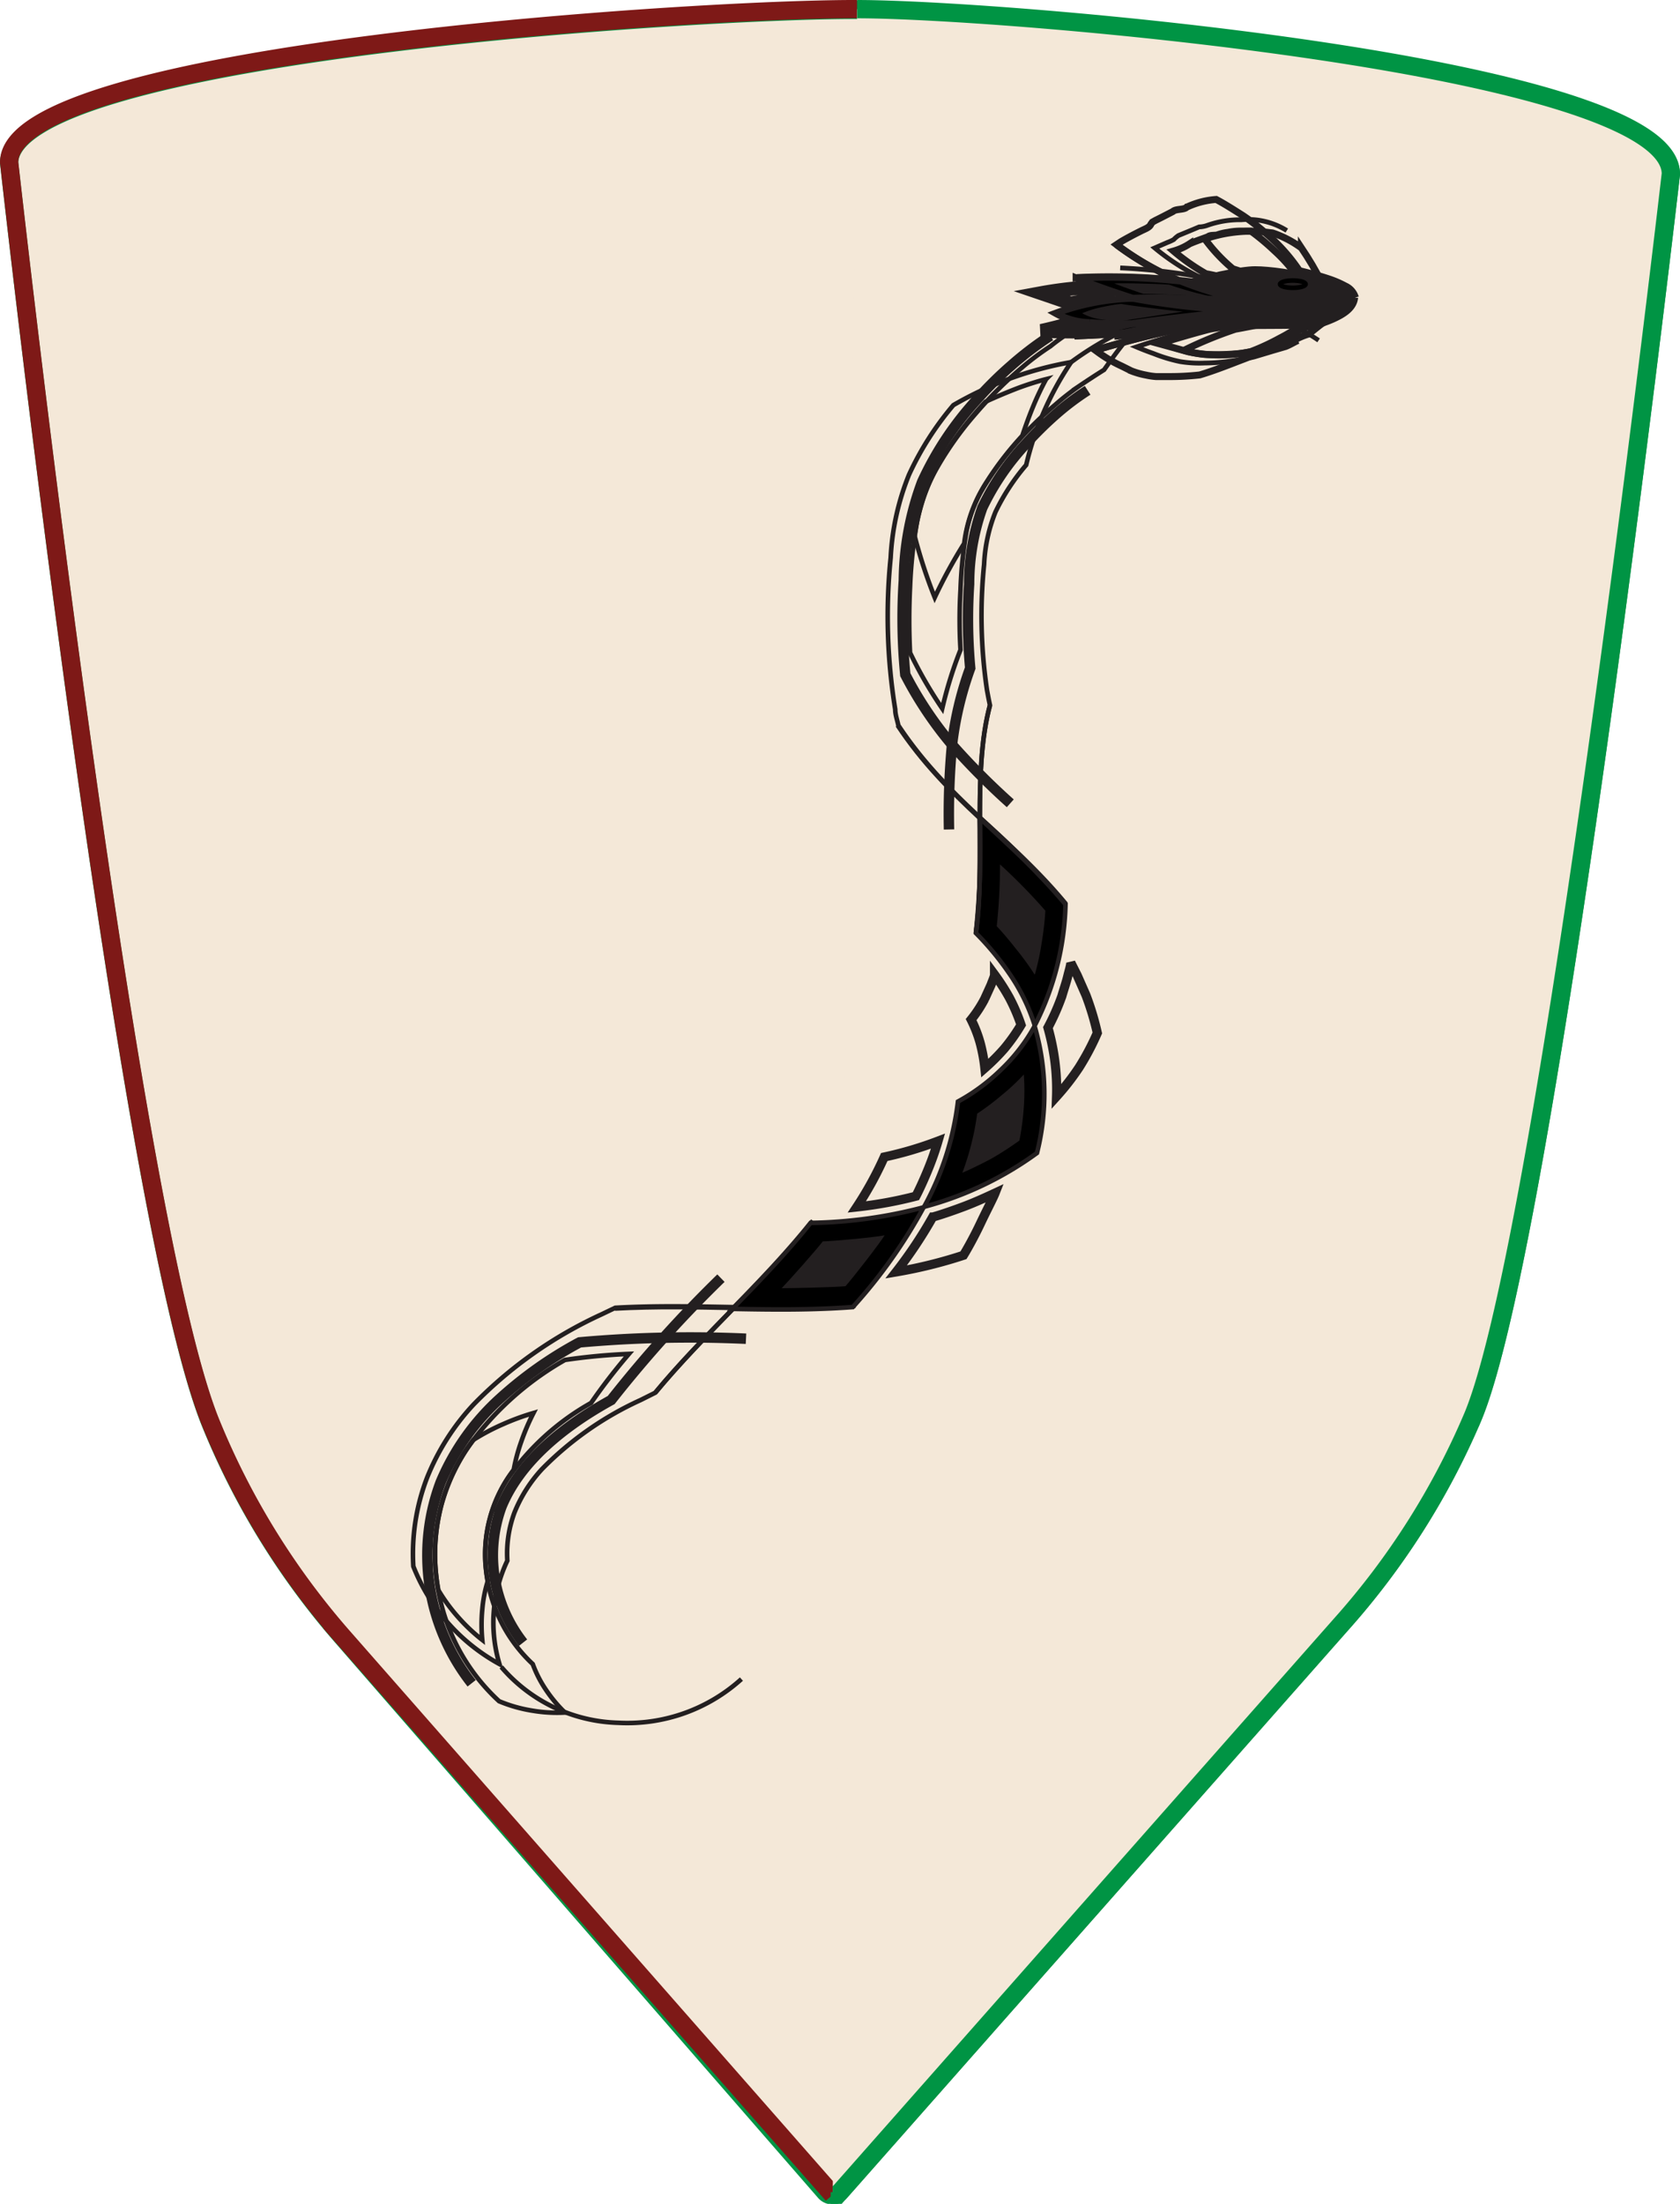 <svg xmlns="http://www.w3.org/2000/svg" viewBox="0 0 91.86 120.44"><defs><style>.a{fill:#f4e8d8;stroke:#009444;}.a,.b,.n{stroke-miterlimit:10;}.b,.e,.f,.g,.h,.j,.k,.l,.m{fill:none;}.b{stroke:#7e1917;}.c,.i{fill:#000;}.c,.e,.f,.g,.h,.i,.j,.k,.l,.m{stroke:#231f20;}.c,.g{stroke-width:0.25px;}.d,.n{fill:#231f20;}.e{stroke-width:0.5px;}.f,.n{stroke-width:0.25px;}.h{stroke-width:0.57px;}.i,.l{stroke-width:0.38px;}.j{stroke-width:0.75px;}.k{stroke-width:0.38px;}.m{stroke-width:0.26px;}.n{stroke:#;}






</style></defs><title>Banner_House_slange</title><path class="a" d="M1997.06,279.09l-27.38,31a.56.56,0,0,1-.79,0l-26.35-30.28a41.45,41.45,0,0,1-7.28-11.79c-4.63-11.5-11-68.83-11-68.83,0-6,37.66-8.4,46.37-8.37,8,0,44.49,3.06,44.49,9,0,0-6.67,58-10.83,67.92A41.23,41.23,0,0,1,1997.06,279.09Z" transform="translate(-1923.76 -190.28)"/><path class="b" d="M1969.29,310.22l-26.75-30.45a41.45,41.45,0,0,1-7.28-11.79c-4.63-11.5-11-68.83-11-68.83,0-6,37.66-8.4,46.37-8.37" transform="translate(-1923.76 -190.28)"/><path class="a" d="M1970.63,190.78c8,0,44.49,3.06,44.49,9,0,0-6.67,58-10.83,67.92a41.23,41.23,0,0,1-7.23,11.38l-27.38,31a.54.54,0,0,1-.39.17" transform="translate(-1923.76 -190.28)"/><path class="c" d="M1977.12,241.27a44.65,44.65,0,0,0,.21-6.3,49.69,49.69,0,0,1,4.69,4.71,15.31,15.31,0,0,1-1.68,6.64,10.55,10.55,0,0,0-1.35-2.78A15.79,15.79,0,0,0,1977.12,241.27Z" transform="translate(-1923.76 -190.28)"/><path class="d" d="M1978.44,237.52a31.75,31.75,0,0,1-.18,3.38c.21.21.65.72,1.08,1.27a15,15,0,0,1,1,1.38,13.72,13.72,0,0,0,.37-1.7,17.21,17.21,0,0,0,.21-1.8A31,31,0,0,0,1978.44,237.52Z" transform="translate(-1923.76 -190.28)"/><path class="e" d="M1982.31,242.89c0,.15-.09.42-.17.75s-.21.7-.32,1.08a12.74,12.74,0,0,1-.76,1.72,12.92,12.92,0,0,1,.38,1.85,12,12,0,0,1,.09,1.91,13.38,13.38,0,0,0,1.23-1.58,13.91,13.91,0,0,0,1-1.89,15.16,15.16,0,0,0-.62-2.06l-.48-1.09Z" transform="translate(-1923.76 -190.28)"/><path class="e" d="M1978.17,255.48c-.28.13-1,.47-1.69.73s-1.41.5-1.72.58a24.27,24.27,0,0,1-2,3,25.31,25.31,0,0,0,3.68-.91c.18-.29.58-1,.92-1.72S1978.06,255.76,1978.17,255.48Z" transform="translate(-1923.76 -190.28)"/><path class="e" d="M1978.14,243.54c0,.11-.1.31-.19.56l-.35.77a6.83,6.83,0,0,1-.74,1.13,7,7,0,0,1,.49,1.26,9.14,9.14,0,0,1,.26,1.39,11.27,11.27,0,0,0,1.06-1.06,10.07,10.07,0,0,0,.92-1.3,9.87,9.87,0,0,0-.63-1.47A11.43,11.43,0,0,0,1978.14,243.54Z" transform="translate(-1923.76 -190.28)"/><path class="e" d="M1975.05,252.64a19.86,19.86,0,0,1-2.94.87,19.16,19.16,0,0,1-1.5,2.73,22.73,22.73,0,0,0,3.23-.59c.14-.26.44-.9.69-1.52A15.64,15.64,0,0,0,1975.05,252.64Z" transform="translate(-1923.76 -190.28)"/><path class="f" d="M1982.71,208.15c.3-.05,1.06-.15,1.78-.23s1.45-.09,1.74-.07c-.2.19-.67.74-1.1,1.28s-.82,1.11-1,1.36q-.7.44-1.38.9a14.16,14.16,0,0,0-1.28,1,20.08,20.08,0,0,0-2.27,2.25,16.12,16.12,0,0,0-1.82,2.55,7.69,7.69,0,0,0-.9,2.79,27.77,27.77,0,0,0-1.61,2.95,27.57,27.57,0,0,1-1.1-3.36,11.78,11.78,0,0,1,.42-1.88,9.27,9.27,0,0,1,.79-1.82,18,18,0,0,1,2.14-3,22.55,22.55,0,0,1,2.6-2.57,14.9,14.9,0,0,1,1.48-1.1C1981.7,208.79,1982.2,208.47,1982.71,208.15Z" transform="translate(-1923.76 -190.28)"/><path class="f" d="M1977.64,212.24c.29-.14,1-.45,1.67-.71s1.37-.46,1.65-.53a15.61,15.61,0,0,0-.72,1.52c-.27.65-.49,1.3-.58,1.57a17.57,17.57,0,0,0-1.94,2.51,7.77,7.77,0,0,0-1.11,2.71,22.47,22.47,0,0,0-.33,3.2,27.61,27.61,0,0,0,0,3.28,22.43,22.43,0,0,0-1,3.21,23.61,23.61,0,0,1-1.76-3.05,35.65,35.65,0,0,1,0-3.58,26.28,26.28,0,0,1,.39-3.62,10.37,10.37,0,0,1,1.47-3.6A20.3,20.3,0,0,1,1977.64,212.24Z" transform="translate(-1923.76 -190.28)"/><path class="g" d="M1982,239.68c-3-3.63-6.46-5.68-9.16-9.76" transform="translate(-1923.76 -190.28)"/><path class="g" d="M1977.12,241.27c.54-3.91-.22-8.75.77-12.45" transform="translate(-1923.76 -190.28)"/><path class="g" d="M1977.12,241.27c.54-3.91-.22-8.75.77-12.45-.06-.27-.11-.54-.16-.81a27.68,27.68,0,0,1-.16-6.89,8.67,8.67,0,0,1,.62-2.86,11.74,11.74,0,0,1,1.68-2.57,17,17,0,0,1,2.46-5.62,19.55,19.55,0,0,0-6.44,2.35,16.48,16.48,0,0,0-2.43,3.81,13.89,13.89,0,0,0-1,4.53,31.75,31.75,0,0,0,.25,8.29c0,.29.11.58.17.87,2.7,4.08,6.17,6.13,9.16,9.76" transform="translate(-1923.76 -190.28)"/><path class="h" d="M1981.19,208.63a18.44,18.44,0,0,0-2.13,1.62,20.63,20.63,0,0,0-1.88,1.86,17.32,17.32,0,0,0-3,4.51,15.79,15.79,0,0,0-1,5.38,31.72,31.72,0,0,0,.08,5.15,20.53,20.53,0,0,0,2.6,3.88,38.89,38.89,0,0,0,3.14,3.15" transform="translate(-1923.76 -190.28)"/><path class="h" d="M1975.65,235.61a40.9,40.9,0,0,1,.16-4.58,18.48,18.48,0,0,1,1-4.24,29.23,29.23,0,0,1-.06-4.59,12.41,12.41,0,0,1,.72-4.17,13.81,13.81,0,0,1,2.41-3.52,19.63,19.63,0,0,1,1.59-1.57,14.47,14.47,0,0,1,1.76-1.33" transform="translate(-1923.76 -190.28)"/><path class="f" d="M1951.05,283.25a7.86,7.86,0,0,0,1.84.52,8.12,8.12,0,0,0,1.76.1,7.65,7.65,0,0,1-1.05-1.26,6.45,6.45,0,0,1-.71-1.39,8.15,8.15,0,0,1-2.55-5.13,7.61,7.61,0,0,1,1.51-5.49,9.91,9.91,0,0,1,.42-1.56,12.11,12.11,0,0,1,.66-1.54,13,13,0,0,0-1.64.6,12,12,0,0,0-1.65.87,10.71,10.71,0,0,0-1.73,3.5,10.57,10.57,0,0,0-.3,3.91A10.8,10.8,0,0,0,1951.05,283.25Z" transform="translate(-1923.76 -190.28)"/><path class="f" d="M1947.73,277.18a9.52,9.52,0,0,0,1.12,1.52,9.82,9.82,0,0,0,1.28,1.2,8.91,8.91,0,0,1,0-1.66,7.34,7.34,0,0,1,.3-1.55,7.58,7.58,0,0,1,1.08-5.59,13.7,13.7,0,0,1,4.57-4.15,31.37,31.37,0,0,1,2.07-2.68,33.8,33.8,0,0,0-3.5.33,16.54,16.54,0,0,0-5.46,5,10.1,10.1,0,0,0-1.46,3.64A10.49,10.49,0,0,0,1947.73,277.18Z" transform="translate(-1923.76 -190.28)"/><path class="g" d="M1970.53,261.64c-4.53.36-8.65-.1-13.15.15" transform="translate(-1923.76 -190.28)"/><path class="g" d="M1968.21,257c-2.55,3.22-6,6.22-8.62,9.39" transform="translate(-1923.76 -190.28)"/><path class="g" d="M1968.21,257c-2.55,3.22-6,6.22-8.62,9.39l-.8.4a18,18,0,0,0-5.39,3.77,7.76,7.76,0,0,0-1.51,2.38,6.4,6.4,0,0,0-.39,2.63,7.88,7.88,0,0,0-.43,5.65,10.46,10.46,0,0,1-4.71-5.34,11.56,11.56,0,0,1,.75-4.84,12.88,12.88,0,0,1,2.54-4,23.35,23.35,0,0,1,7-4.93l.75-.36c4.5-.25,8.62.21,13.15-.15" transform="translate(-1923.76 -190.28)"/><path class="h" d="M1949.55,282.27a11.31,11.31,0,0,1-1.69-11,12.92,12.92,0,0,1,3.26-4.58,21.67,21.67,0,0,1,4.33-3.05,67.84,67.84,0,0,1,9.1-.2" transform="translate(-1923.76 -190.28)"/><path class="h" d="M1963.18,260.13a67.57,67.57,0,0,0-6,6.66c-2.65,1.46-5,3.39-6,5.83a7.73,7.73,0,0,0,1.18,7.43" transform="translate(-1923.76 -190.28)"/><path class="c" d="M1976.14,250.48a10.64,10.64,0,0,0,2.3-1.69,9.82,9.82,0,0,0,1.89-2.43,13.17,13.17,0,0,1,.13,6.93,18.54,18.54,0,0,1-6.17,2.94A15.76,15.76,0,0,0,1976.14,250.48Z" transform="translate(-1923.76 -190.28)"/><path class="c" d="M1968.08,257.11a25.54,25.54,0,0,0,6.18-.85,27.93,27.93,0,0,1-3.87,5.45c-2.27.17-4.43.14-6.59.1C1965.31,260.27,1966.8,258.71,1968.08,257.11Z" transform="translate(-1923.76 -190.28)"/><path class="d" d="M1979.74,249a11.5,11.5,0,0,1-1.22,1.14,14,14,0,0,1-1.33,1,14,14,0,0,1-.31,1.62,14.26,14.26,0,0,1-.5,1.61c.27-.11.91-.41,1.57-.76a17.89,17.89,0,0,0,1.55-1,14.3,14.3,0,0,0,.24-1.83A12.14,12.14,0,0,0,1979.74,249Z" transform="translate(-1923.76 -190.28)"/><path class="d" d="M1972.13,257.79c-.56.11-2.79.32-3.38.33-.35.46-1.85,2.15-2.25,2.56.56,0,2.86-.05,3.49-.11C1970.41,260.1,1971.84,258.26,1972.13,257.79Z" transform="translate(-1923.76 -190.28)"/><path class="f" d="M1982.33,210.07a17.45,17.45,0,0,1,6.62-3,8.06,8.06,0,0,1,3.62.22,12.82,12.82,0,0,1,3.29,1.59" transform="translate(-1923.76 -190.28)"/><path class="f" d="M1951.17,281.38a8.72,8.72,0,0,0,6.41,3.05,9.3,9.3,0,0,0,6.72-2.39" transform="translate(-1923.76 -190.28)"/><path class="d" d="M1997.86,206.54c0,.94-2.09,1.71-3.74,1.71s-9.58.17-9.58-.77,6.2-2.65,7.84-2.65S1997.86,205.6,1997.86,206.54Z" transform="translate(-1923.76 -190.28)"/><path class="i" d="M1992.69,207.51c-1.74.22-3.15.46-4.26.7-2.26.24-4.24.37-5.92.43l3.14-.67C1988.29,207.88,1990.66,207.7,1992.69,207.51Z" transform="translate(-1923.76 -190.28)"/><path class="d" d="M1987.78,208.18c.28-.06,1.78-.32,2.27-.38-.57,0-3.08.23-3.76.26l-1.67.34C1985.1,208.39,1987.19,208.24,1987.78,208.18Z" transform="translate(-1923.76 -190.28)"/><path class="j" d="M1983,208.4l1.59-.35a20.56,20.56,0,0,1-2.32-.1c-.19.08-1.23.34-1.58.41C1981,208.39,1982.56,208.41,1983,208.4Z" transform="translate(-1923.76 -190.28)"/><path class="j" d="M1982.31,206.86a18.22,18.22,0,0,1,2.34-.34L1983,206a22,22,0,0,0-2.33.3Z" transform="translate(-1923.76 -190.28)"/><path class="j" d="M1991.39,207.59c.44-.06,2.55-.28,3.2-.32-.59,0-3.14.2-3.85.2s-2.72.28-3.2.35C1988.3,207.8,1990.85,207.64,1991.39,207.59Z" transform="translate(-1923.76 -190.28)"/><path class="j" d="M1990.8,207.08c.69,0,3.21,0,3.8.07-.64,0-2.76-.26-3.2-.35s-3.06-.12-3.81-.09C1988.07,206.8,1990.2,207.05,1990.8,207.08Z" transform="translate(-1923.76 -190.28)"/><path class="k" d="M1995.37,207.8a1.91,1.91,0,0,0,.7.15c-.11.07-.49.38-.74.58a3.89,3.89,0,0,0-.67.27l-.4.19-.43.11-1.06.3a5.34,5.34,0,0,1-.53.09l-.59.1a13.39,13.39,0,0,1-2,.06,6,6,0,0,1-1.16-.22,22.36,22.36,0,0,1,2.82-1.16c.42-.07,1.68-.32,1.94-.39A13,13,0,0,0,1995.37,207.8Z" transform="translate(-1923.76 -190.28)"/><path class="k" d="M1994.44,207.88c0,.07.1.3.21.35a10,10,0,0,1-.93.54,12.69,12.69,0,0,1-1.58.73,8.25,8.25,0,0,1-3.42,0l-1.56-.43c.53-.19,2.36-.71,2.75-.8s2.12-.3,2.46-.37Z" transform="translate(-1923.76 -190.28)"/><path class="l" d="M1982.51,208.64c1.68-.06,3.66-.19,5.92-.43,2-.21,3.76-.43,5.17-.67" transform="translate(-1923.76 -190.28)"/><path class="l" d="M1992.69,207.51c-1.74.22-3.15.46-4.26.7-1.34.28-2.94.66-4.78,1.21" transform="translate(-1923.76 -190.28)"/><path class="l" d="M1992.69,207.51c-1.74.22-3.15.46-4.26.7-1.34.28-2.94.66-4.78,1.21l.11.08a7.32,7.32,0,0,0,1.34.79l.52.26a4.51,4.51,0,0,0,.81.23,3.87,3.87,0,0,0,.54.08l.71,0a14.71,14.71,0,0,0,1.68-.09c.81-.24,1.68-.59,2.31-.83a12.83,12.83,0,0,0,1.69-.77c.51-.26.77-.42,1.06-.59s.47-.32.62-.42c-.39-.16-.47-.41-.22-.64h-1.22c-1.41.24-3.13.46-5.17.67-2.26.24-4.24.37-5.92.43" transform="translate(-1923.76 -190.28)"/><path class="m" d="M1995.19,207.72c-.81.07-1.62,0-2.43,0-1,.17-2.06.33-3.34.48-1.71.24-3.3.4-4.73.52" transform="translate(-1923.76 -190.28)"/><path class="m" d="M1991.73,207.74c-.92.16-1.68.33-2.31.5-1.06.25-2.25.57-3.52,1,.26.11.56.23.93.36a8.58,8.58,0,0,0,1.45.44,6.48,6.48,0,0,0,1.34.08,10.34,10.34,0,0,0,1.81-.17c.36-.08.6-.08.93-.17l1-.3.72-.21c.23-.09.44-.22.67-.33" transform="translate(-1923.76 -190.28)"/><path class="k" d="M1995.22,205.91a1.64,1.64,0,0,1,.63-.55l-.34-.6-.3-.49-.29-.44a5.66,5.66,0,0,0-1.58-.82l-.75-.09h-.68a7.71,7.71,0,0,0-2.27.42,9.16,9.16,0,0,0,1.53,1.63,19.74,19.74,0,0,1,2,.74A7.45,7.45,0,0,1,1995.22,205.91Z" transform="translate(-1923.76 -190.28)"/><path class="k" d="M1994.31,205.75a1,1,0,0,1,.12-.71,8.48,8.48,0,0,0-1-1.07,12.89,12.89,0,0,0-1.27-1.06c-.24,0-.45,0-.66,0a3.53,3.53,0,0,0-.6.07,2.75,2.75,0,0,0-.53.12c-.13.07-.43,0-.56.12-.32.12-.68.24-1,.38a3.25,3.25,0,0,1-.88.4,11.54,11.54,0,0,0,1.77,1.24c.49.08,2.15.47,2.5.59.34-.07.68-.13,1-.17A6.05,6.05,0,0,1,1994.31,205.75Z" transform="translate(-1923.76 -190.28)"/><path class="l" d="M1982.6,205.49a37.5,37.5,0,0,1,10.94,1.1" transform="translate(-1923.76 -190.28)"/><path class="l" d="M1992.67,206.84a20.43,20.43,0,0,1-4.36-1.19,16.15,16.15,0,0,1-3.5-2" transform="translate(-1923.76 -190.28)"/><path class="l" d="M1992.67,206.84a20.43,20.43,0,0,1-4.36-1.19,16.15,16.15,0,0,1-3.5-2l.24-.16c.34-.2.72-.4,1.12-.6.2-.1.45-.18.52-.36l.08-.11.16-.09.32-.16.64-.33c.16-.16.62-.08.76-.24a4.55,4.55,0,0,1,1.61-.42c.49.26,1,.59,1.46.88a12.59,12.59,0,0,1,1.29,1,9.76,9.76,0,0,1,1.79,2,1.12,1.12,0,0,0,0,1.38,3.25,3.25,0,0,0-1.16.11l-.06,0a37.5,37.5,0,0,0-10.94-1.1" transform="translate(-1923.76 -190.28)"/><path class="m" d="M1995.07,206.1a7,7,0,0,0-1.2-.15,5.35,5.35,0,0,0-1.2.18,26.53,26.53,0,0,0-3.4-.74,33.62,33.62,0,0,0-4.26-.47" transform="translate(-1923.76 -190.28)"/><path class="m" d="M1991.67,206.38a11.9,11.9,0,0,1-2.4-1,12.38,12.38,0,0,1-2.37-1.55l.69-.3a2.29,2.29,0,0,0,.35-.16,1.43,1.43,0,0,1,.26-.22l.75-.31.38-.16a1.39,1.39,0,0,0,.46-.09,5.34,5.34,0,0,1,1.85-.3,4,4,0,0,1,2.48.59" transform="translate(-1923.76 -190.28)"/><path class="i" d="M1991.89,207.25c-2.51.24-4.5.47-6.25.72-.84,0-1.61,0-2.31-.06a4,4,0,0,1-1.85-.51,13.17,13.17,0,0,1,4.22-.82A42.16,42.16,0,0,0,1991.89,207.25Z" transform="translate(-1923.76 -190.28)"/><path class="i" d="M1992.69,206.84a57.79,57.79,0,0,0-7-.26c-.81-.27-1.91-.62-3.09-1.11a37.51,37.51,0,0,1,5.72.17A20.28,20.28,0,0,0,1992.69,206.84Z" transform="translate(-1923.76 -190.28)"/><path class="d" d="M1985,207.83l3.44-.52c-.69-.06-2.91-.33-3.35-.42-.2,0-.7.09-1.16.19a5.49,5.49,0,0,0-1,.32,2.84,2.84,0,0,0,.95.32A9.74,9.74,0,0,0,1985,207.83Z" transform="translate(-1923.76 -190.28)"/><path class="d" d="M1986.28,206.34c.67,0,3.16.09,3.73.15a20.87,20.87,0,0,1-2.32-.65c-.54-.05-2.56-.1-3-.07C1985,205.9,1986.06,206.27,1986.28,206.34Z" transform="translate(-1923.76 -190.28)"/><path class="k" d="M1995,208.19a6.22,6.22,0,0,0,1.66-.48c.5-.23,1.11-.56,1.17-1.17" transform="translate(-1923.76 -190.28)"/><path class="k" d="M1994.84,205.08c.58.14,1.14.29,1.69.48a5.58,5.58,0,0,1,.79.35,1,1,0,0,1,.55.63" transform="translate(-1923.76 -190.28)"/><ellipse class="n" cx="70.69" cy="15.53" rx="0.7" ry="0.2"/></svg>